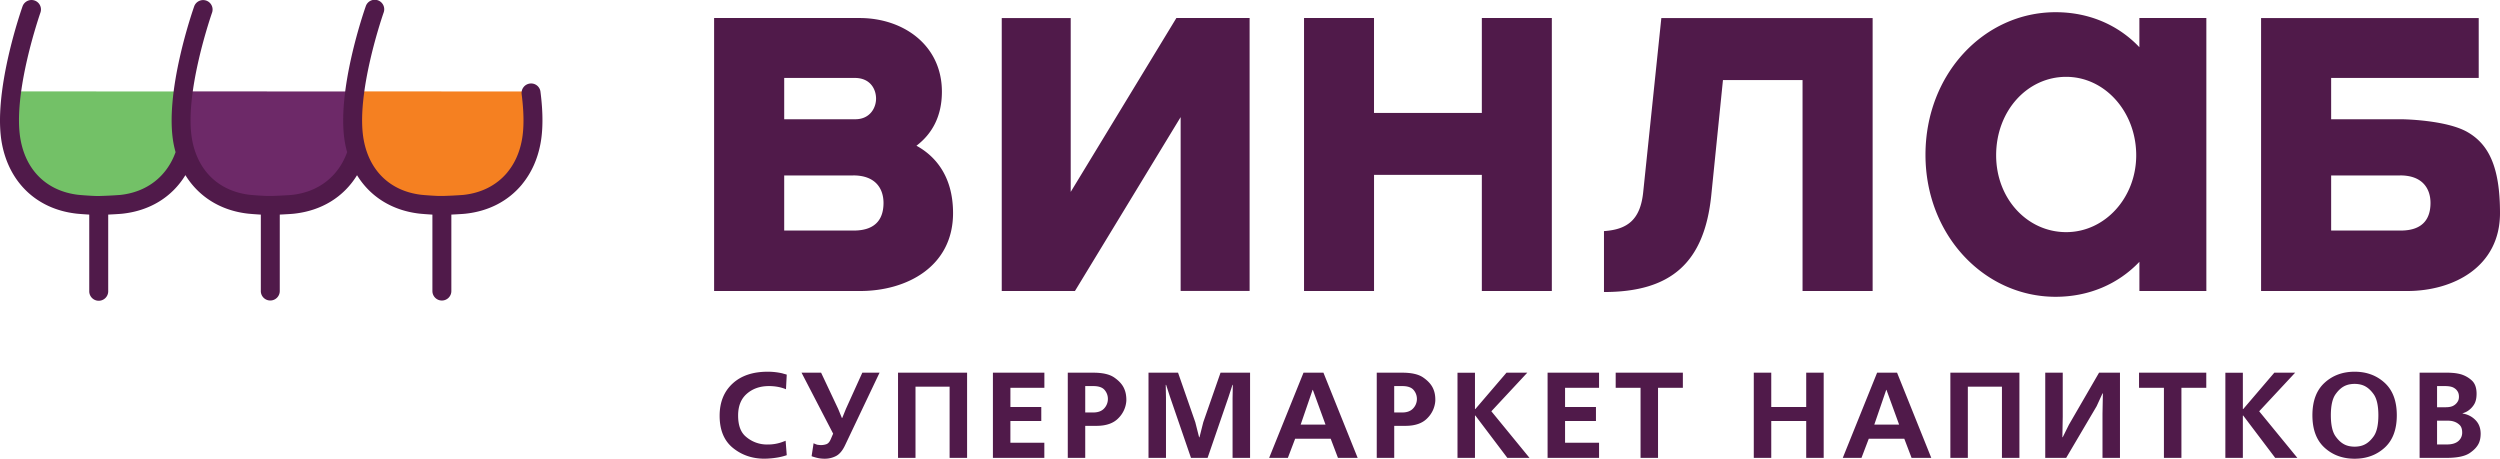 <svg width="109" height="20" viewBox="0 0 109 20" fill="none" xmlns="http://www.w3.org/2000/svg"><path d="M.482 3.986S-.264 7.33 1.718 8.337c1.983 1.008 5.166.372 5.703-.412.538-.784.662-1.324.662-1.324V3.987" fill="#73C167"/><path d="M7.92 3.986S7.176 7.33 9.158 8.337c1.982 1.008 5.166.372 5.703-.412.537-.784.66-1.324.66-1.324V3.987" fill="#6D2968"/><path d="M15.525 3.986s-.746 3.344 1.236 4.351c1.983 1.008 5.166.372 5.703-.412.537-.784.661-1.324.661-1.324V3.987" fill="#F58021"/><path d="M23.566 4.012a.41.41 0 00-.456-.37.414.414 0 00-.367.458l.002.016c.104.814.106 1.491.005 2.012-.102.533-.31.995-.617 1.371l-.021.028c-.465.554-1.127.89-1.919.972a19.79 19.79 0 01-.887.045h-.139c-.155 0-.666-.035-.812-.053-1.327-.162-2.235-1.024-2.492-2.363-.387-2.01.853-5.55.866-5.587a.412.412 0 00-.78-.274c-.054.154-1.327 3.787-.897 6.017.023.12.05.235.083.35-.38 1.059-1.254 1.744-2.42 1.865-.127.013-.757.045-.888.045h-.14c-.155 0-.665-.034-.812-.052-1.326-.163-2.234-1.025-2.492-2.364-.387-2.01.854-5.55.866-5.586a.412.412 0 00-.566-.5.413.413 0 00-.213.226c-.054.153-1.328 3.787-.898 6.016.023.12.052.236.083.35-.38 1.06-1.254 1.745-2.42 1.866a20.02 20.02 0 01-.887.045h-.14c-.155 0-.665-.035-.812-.053C2.07 8.33 1.161 7.468.904 6.13.513 4.12 1.753.579 1.765.543A.412.412 0 001.198.04a.413.413 0 00-.212.229C.932.42-.34 4.054.088 6.283c.325 1.69 1.523 2.821 3.203 3.026.112.015.375.034.6.047v3.334a.413.413 0 10.827.019V9.356c.237-.011.506-.027.6-.037 1.218-.126 2.185-.732 2.766-1.683.57.927 1.51 1.53 2.688 1.674.112.014.375.034.6.047v3.333a.411.411 0 00.413.412.414.414 0 00.413-.412V9.356c.237-.011.507-.027.6-.037 1.218-.126 2.187-.73 2.769-1.68.569.927 1.508 1.526 2.686 1.671.112.014.375.034.6.047v3.333a.412.412 0 10.826 0V9.356c.237-.011.507-.027.6-.037 1.015-.105 1.872-.546 2.477-1.275l.025-.033c.39-.482.652-1.063.78-1.727.118-.607.12-1.37.005-2.272zm81.083 3.637h-3.011v2.403h3.034c1.041 0 1.298-.6 1.298-1.204 0-.599-.326-1.2-1.321-1.2zm.302 5.038h-6.368V.787h9.489v2.61h-6.434V5.2h3.103s1.906.024 2.836.556c.93.532 1.423 1.518 1.423 3.535 0 2.332-2.014 3.397-4.049 3.397zM37.202 7.649h-3.011v2.403h3.032c1.041 0 1.298-.6 1.298-1.204 0-.599-.325-1.2-1.319-1.2zm-3.011-2.45h3.102c.626 0 .903-.485.903-.9 0-.414-.255-.901-.925-.901h-3.08v1.8zm3.311 7.489h-6.367V.786h6.346c1.896 0 3.586 1.175 3.586 3.212 0 1.086-.438 1.846-1.11 2.356.764.416 1.596 1.271 1.596 2.936 0 2.332-2.015 3.398-4.05 3.398zM43.676.787h3.007v7.58L51.29.786h3.193v11.9h-3.007v-7.58l-4.608 7.581h-3.192V.787zm16.231 11.901h-3.051V.786h3.051v4.137h4.701V.786h3.052v11.902h-3.052V7.624h-4.7v5.064zM81.647.787v11.9h-3.056V3.49h-3.47l-.511 5.037c-.302 2.912-1.738 4.205-4.677 4.205v-2.656c1.041-.07 1.598-.51 1.714-1.734l.787-7.555h9.213zm8.439 2.563c-1.692 0-3.054 1.479-3.054 3.42 0 1.897 1.362 3.351 3.054 3.351 1.692 0 3.053-1.502 3.053-3.351 0-1.893-1.364-3.42-3.053-3.42zm6.112 9.339h-2.92v-1.274c-.924.97-2.2 1.525-3.654 1.525-3.102 0-5.673-2.68-5.673-6.191 0-3.538 2.57-6.217 5.673-6.217 1.455 0 2.73.553 3.653 1.526V.785h2.92V12.69zm-61.896 7.157c-.116.04-.234.07-.354.093a3.72 3.72 0 01-.618.06c-.53 0-.987-.156-1.374-.469-.386-.313-.58-.78-.58-1.403 0-.587.188-1.054.561-1.4.374-.347.885-.52 1.533-.52a2.848 2.848 0 01.633.069c.032.01.065.02.1.029.033.008.066.018.099.029l-.033.637a1.768 1.768 0 00-.365-.106 2.203 2.203 0 00-.38-.032c-.383 0-.703.11-.959.332-.255.22-.383.538-.383.952 0 .424.112.731.337.92a1.393 1.393 0 00.951.343 1.815 1.815 0 00.703-.133.413.413 0 00.08-.032l.049.63zm1.498-3.597l.745 1.581.161.393h.016l.161-.398.714-1.576h.752l-1.503 3.162c-.11.234-.241.39-.392.47-.154.08-.325.121-.499.119-.09 0-.178-.007-.266-.024a2.096 2.096 0 01-.257-.069.34.34 0 01-.046-.018l.086-.563a1.16 1.16 0 00.16.064l.079.01a.703.703 0 00.32-.034c.074-.026.137-.096.187-.21l.107-.249-1.378-2.658h.852zm6.365 0v3.714h-.762v-3.104h-1.487v3.104h-.762v-3.714h3.01zm3.37 0v.658h-1.481v.838H45.4v.61h-1.347v.949h1.48v.658h-2.242v-3.713h2.243zm2.131 0c.408 0 .713.07.915.21.202.14.342.292.421.459.04.085.07.175.086.267.013.075.02.15.021.226v.058a1.175 1.175 0 01-.34.756c-.214.228-.535.342-.964.342h-.489v1.396h-.761v-3.714h1.11zm0 1.735c.21 0 .37-.06.477-.178a.6.6 0 00.161-.416.59.59 0 00-.142-.385c-.095-.115-.26-.172-.496-.172h-.35v1.15h.35zm4.261 1.979l-.912-2.653-.172-.53h-.017l.011.573v2.61h-.762v-3.714h1.288l.752 2.16.166.657h.016l.166-.658.752-2.159h1.288v3.714h-.763v-2.61l.011-.573h-.016l-.172.53-.912 2.653h-.724zm5.775-3.714l1.492 3.714h-.859l-.316-.833h-1.551l-.317.833h-.816l1.498-3.714h.869zm.091 2.265l-.553-1.517h-.01l-.521 1.517h1.084zm3.344-2.265c.408 0 .713.07.915.21.202.14.342.292.422.459.04.085.07.175.086.267.013.075.02.15.02.226v.058a1.176 1.176 0 01-.34.756c-.213.228-.534.342-.963.342h-.489v1.396h-.762v-3.714h1.11zm0 1.735c.21 0 .37-.06.477-.178a.6.6 0 00.02-.801c-.096-.115-.261-.172-.497-.172h-.35v1.15h.35zm3.172-1.735v1.586h.016l1.358-1.586h.907l-1.567 1.683 1.663 2.031h-.966l-1.395-1.846h-.016v1.846h-.762V16.25h.762zm5.41 0v.658h-1.482v.838h1.347v.61h-1.347v.949h1.482v.658h-2.244v-3.713h2.244zm3.654 0v.658H72.29v3.057h-.762v-3.057h-1.084v-.658h2.93zm3.854 0v1.497h1.524v-1.497h.762v3.714h-.762v-1.608h-1.524v1.608h-.762v-3.714h.762zm5.485 0l1.492 3.714h-.859l-.317-.833h-1.55l-.317.833h-.816l1.497-3.714h.87zm.09 2.265l-.552-1.517h-.01l-.521 1.517h1.084zm5.245-2.265v3.714h-.762v-3.104h-1.487v3.104h-.762v-3.714h3.01zm1.889 0v1.91l-.016.902h.016l.268-.541 1.315-2.271h.912v3.714h-.762v-1.916l.017-.896h-.016l-.258.562-1.326 2.25h-.913v-3.714h.763zm6.258 0v.658H95.11v3.057h-.763v-3.057h-1.085v-.658h2.932zm1.595 0v1.586h.016l1.356-1.586h.908l-1.568 1.683 1.664 2.031h-.966l-1.395-1.846h-.015v1.846h-.763V16.25h.763zm6.184.443c.352.323.528.795.528 1.414 0 .619-.176 1.09-.528 1.411-.353.322-.79.483-1.312.483-.523 0-.96-.161-1.312-.483-.352-.322-.528-.792-.528-1.411 0-.62.176-1.09.528-1.414.352-.323.789-.485 1.312-.485s.96.162 1.312.485zm-1.489.059a.865.865 0 00-.194.05c-.168.064-.321.192-.458.385-.138.192-.207.5-.207.92 0 .422.069.729.207.92.137.193.29.32.458.385a.876.876 0 00.194.05c.117.018.236.018.354 0a.868.868 0 00.193-.05c.168-.063.321-.192.459-.384.138-.193.207-.5.207-.92 0-.421-.069-.728-.207-.921-.138-.193-.291-.321-.459-.385a.857.857 0 00-.193-.05 1.18 1.18 0 00-.354 0zm4.245-.502c.063 0 .148.005.25.013.106.01.211.029.313.056.176.052.337.142.473.265.143.128.214.322.214.584 0 .205-.04.367-.12.485a.917.917 0 01-.266.267.749.749 0 01-.118.062l-.107.04v.01a.966.966 0 01.558.28c.154.153.231.355.231.606-.001.06-.005.12-.014.178a.927.927 0 01-.051.194c-.068.17-.206.324-.413.464-.208.14-.54.209-.998.21h-1.186v-3.714h1.234zm-.473 1.507h.371c.164 0 .287-.028.367-.083a.483.483 0 00.169-.177.318.318 0 00.04-.112.546.546 0 000-.177.375.375 0 00-.029-.099.433.433 0 00-.172-.19c-.086-.057-.222-.085-.408-.085h-.338v.923zm0 1.623h.424c.222 0 .389-.049.502-.146a.474.474 0 00.169-.374c0-.149-.037-.258-.11-.329a.625.625 0 00-.244-.148.732.732 0 00-.185-.037 2.343 2.343 0 00-.132-.005h-.424v1.039z" fill="#501A4A"/></svg>